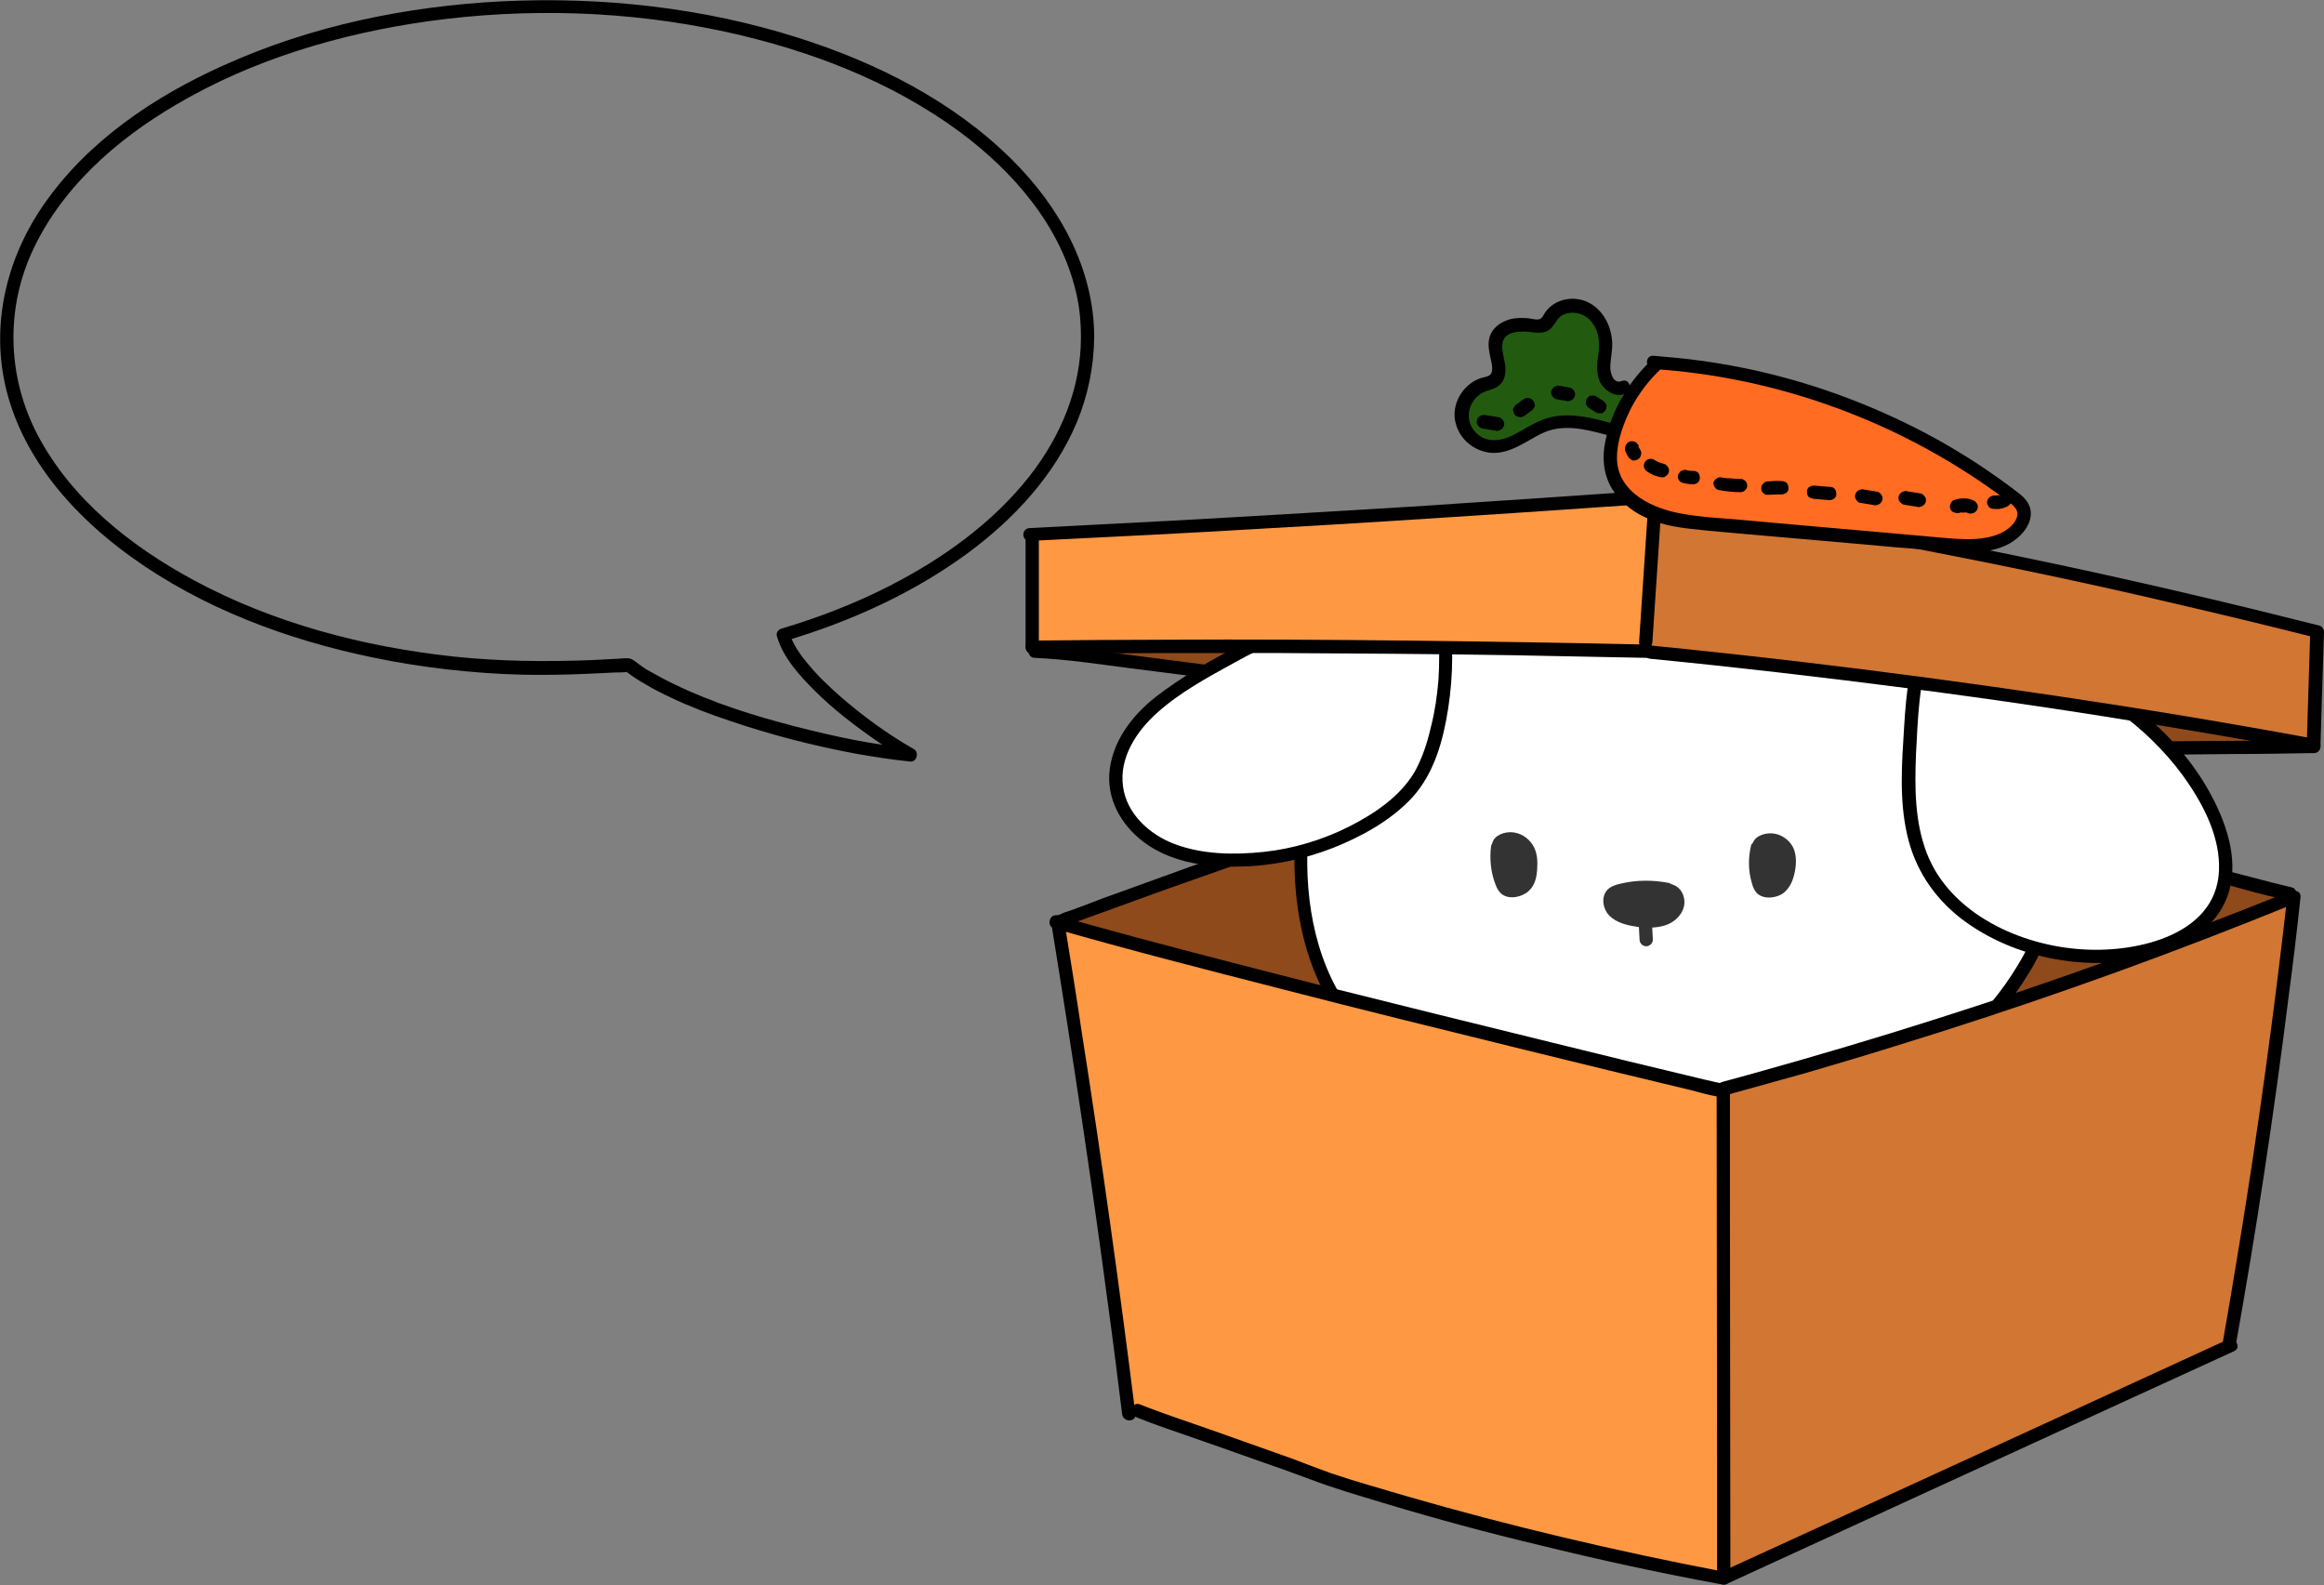 
<svg version="1.1" xmlns="http://www.w3.org/2000/svg" xmlns:xlink="http://www.w3.org/1999/xlink" x="0px" y="0px"
	 viewBox="0 0 524.6 357.8" style="enable-background:new 0 0 524.6 357.8;" xml:space="preserve">
<rect x="0" y="0" width="524.6" height="357.8" fill="#808080" stroke="none"/>
<style type="text/css">
	.st0{fill:#FFEA92;}
	.st1{fill:#B7A497;}
	.st2{fill:#8E4A1B;}
	.st3{fill:#FFFFFF;}
	.st4{fill:#D17633;}
	.st5{fill:#FF9843;}
	.st6{fill:#9B2C2C;}
	.st7{fill:#333333;}
	.st8{fill:#FFD7E2;}
	.st9{fill:#225B10;}
	.st10{fill:#FF6C22;}
</style>
<g>
	<g>
		<g>
			<g>
				<path class="st2" d="M238.4,208.5l0.3,0c48-17.5,86.7-31.2,136.4-44.1c-0.3-0.1,141.8,38,141.7,37.7v1.1
					c-42,17-85.1,31.4-128.8,43.1C388,246.4,288.3,222.7,238.4,208.5z"/>
			</g>
			<g>
				<g>
					<path d="M238.4,209.6c0.9,0,1.9-0.5,2.7-0.8c1.2-0.4,2.3-0.9,3.5-1.3c2.3-0.8,4.6-1.7,6.9-2.5c4.5-1.6,9-3.3,13.6-4.9
						c8.7-3.1,17.5-6.2,26.3-9.2c17.4-5.9,34.8-11.6,52.4-16.7c10.5-3.1,21.1-6,31.7-8.7c1.7-0.4,1.3-2.9-0.4-2.9c0,0,0,0,0,0
						c-1.8-0.1-1.9,2.3-0.4,2.9c1.2,0.5,2.6,0.7,3.9,1c3.4,0.9,6.9,1.8,10.3,2.8c11.3,3,22.7,6.1,34,9.1
						c13.6,3.6,27.3,7.3,40.9,10.9c11.8,3.1,23.5,6.3,35.3,9.4c5.6,1.5,11.3,3.3,17.1,4.4c0.3,0.1,0.7,0.2,1,0
						c0.7-0.3,1-0.7,1.1-1.4c0,0,0,0,0,0c0.2-1.9-2.8-1.9-3,0c0,0,0,0,0,0c0.4-0.5,0.7-1,1.1-1.4c0.3-0.1,1.1,0.1,0.5-0.1
						c-0.3-0.1-0.5-0.1-0.8-0.2c-1-0.2-1.9-0.5-2.9-0.7c-3.5-0.9-7-1.8-10.4-2.7c-11.3-3-22.6-6-33.9-9
						c-13.6-3.6-27.2-7.2-40.8-10.9c-11.7-3.1-23.5-6.3-35.2-9.4c-3.9-1-7.7-2.1-11.6-3.1c-1.8-0.5-3.7-1.2-5.5-1.5
						c-0.1,0-0.2,0-0.2-0.1c-0.1,1-0.3,2-0.4,2.9c0,0,0,0,0,0c-0.1-1-0.3-2-0.4-2.9c-18.3,4.7-36.4,10-54.4,15.6
						c-17.4,5.5-34.7,11.4-51.9,17.5c-5,1.8-9.9,3.6-14.9,5.4c-2.5,0.9-5.1,1.8-7.6,2.8c-1.3,0.5-2.7,1-4,1.5
						c-0.6,0.2-1.2,0.4-1.8,0.6c-0.4,0.2-1.2,0.6-1.7,0.6C236.5,206.5,236.5,209.5,238.4,209.6L238.4,209.6z"/>
				</g>
			</g>
		</g>
		<g>
			<g>
				<g>
					<path class="st2" d="M233.8,120.2c46.6-2.3,93.2-5.1,139.7-8.4c50.3,7.7,100.1,17.8,149.3,30.3c-0.3,8.6-0.5,17.3-0.8,25.9
						c-9.8,0.4-111.3,0.6-121.2,0.8c-15.7-2.1-156-22.1-168.1-22.1c0-0.7,0-1.4,0-1.4s0-12.5,0-25
						C233.1,120.2,233.5,120.2,233.8,120.2z"/>
				</g>
			</g>
			<g>
				<g>
					<path d="M401.2,170.7c5-0.1,9.9-0.1,14.9-0.1c9.2-0.1,18.5-0.1,27.7-0.1c10.7,0,21.4-0.1,32.1-0.1c9.6,0,19.1-0.1,28.7-0.2
						c5.6,0,11.2-0.1,16.9-0.2c0.3,0,0.6,0,0.9,0c1.9-0.1,1.9-3.1,0-3c-5,0.2-9.9,0.2-14.9,0.2c-9.2,0.1-18.5,0.1-27.7,0.2
						c-10.7,0.1-21.4,0.1-32.1,0.2c-9.6,0-19.1,0.1-28.7,0.1c-5.6,0-11.2,0-16.9,0.1c-0.3,0-0.6,0-0.9,0
						C399.2,167.7,399.2,170.7,401.2,170.7L401.2,170.7z"/>
				</g>
			</g>
			<g>
				<g>
					<path d="M233.6,148.5c7.1,0.3,14.2,1.4,21.2,2.3c12.7,1.6,25.3,3.2,38,4.9c14.6,2,29.3,4,43.9,6c13.1,1.8,26.1,3.6,39.2,5.4
						c7.9,1.1,15.7,2.2,23.6,3.3c0.5,0.1,1.1,0.1,1.6,0.2c0.8,0.1,1.5-0.8,1.5-1.5c0-0.9-0.7-1.4-1.5-1.5c-0.4,0,0.4,0.1,0,0
						c-0.1,0-0.2,0-0.3,0c-0.3,0-0.5-0.1-0.8-0.1c-0.6-0.1-1.2-0.2-1.8-0.2c-1.6-0.2-3.1-0.4-4.7-0.6c-4.5-0.6-9-1.2-13.4-1.9
						c-12.7-1.8-25.4-3.5-38-5.3c-14.7-2-29.3-4-44-6c-13.1-1.8-26.3-3.5-39.4-5.2c-7.9-1-15.8-2.1-23.8-2.7c-0.4,0-0.9-0.1-1.3-0.1
						C231.7,145.5,231.7,148.5,233.6,148.5L233.6,148.5z"/>
				</g>
			</g>
		</g>
		<g>
			<g>
				<path class="st3" d="M322.2,130.4c-18.9,4.6-37.1,12.3-53.6,22.6c-4.4,2.7-8.7,5.7-12,9.8c-3.2,4-5.3,9.3-4.5,14.4
					c0.8,5.3,4.6,9.7,9.2,12.4c4.6,2.6,10,3.6,15.3,3.8c12,0.4,24.1-2.9,34.1-9.4c3.4-2.2,6.5-4.7,8.9-8c2.2-3.1,3.5-6.7,4.5-10.4
					c3.1-11.4,3.1-23.5,0.2-34.9"/>
			</g>
			<g>
				<path class="st3" d="M436.4,140.6c-3.8,8-4.4,17-4.9,25.9c-0.6,10.1-1,20.7,3.7,29.6c3.6,6.7,9.9,11.7,16.8,15
					c9.6,4.5,20.6,5.9,31,3.9c7.6-1.5,15.4-5.3,18.4-12.3c2.6-6.1,1-13.1-1.7-19.1c-5.2-11.4-14.5-20.7-25.2-27.3
					c-10.7-6.6-24.7-12.5-37-15.5"/>
			</g>
			<g>
				<path class="st3" d="M361.7,121.9c-8.4,1.6-16.7,3.7-24.9,6.2c-4.3,1.3-8.5,2.7-12.5,4.6c2.7,11.2,2.6,23.1-0.4,34.3
					c-1,3.7-2.3,7.3-4.5,10.4c-2.3,3.3-5.5,5.8-8.9,8c-5.2,3.4-11,5.9-17,7.5c-0.4,16.8,4.1,32.6,16.3,43.6
					c9.7,8.8,22.9,12.5,35.8,15.3c10.9,2.3,21.8,4.1,32.9,5.4c8.2,0.9,16.5,1.6,24.6,0.2c8.2-1.4,15.8-4.8,23-9
					c13.9-8.1,26.2-19.6,33.3-34c-2.7-0.7-5.3-1.7-7.8-2.9c-6.9-3.2-13.2-8.2-16.8-15c-4.8-8.9-4.3-19.6-3.7-29.6
					c0.5-9.3,1.2-18.9,5.6-27.2c-21.2-15.4-48.7-22.2-74.6-17.9"/>
			</g>
			<g>
				<g>
					<path d="M292.2,192.6c-0.2,13,2.5,26.6,10.3,37.2c4,5.5,9.1,10,15,13.3c6,3.4,12.6,5.7,19.2,7.5c7.5,2,15.2,3.5,22.8,4.8
						c8.2,1.4,16.4,2.6,24.6,3.3c8.1,0.7,16.2,0.7,24.1-1.4c7.3-1.9,14.2-5.3,20.6-9.3c11.6-7.1,22.1-16.6,29.2-28.4
						c0.9-1.4,1.7-2.9,2.4-4.4c0.9-1.7-1.7-3.2-2.6-1.5c-6,11.8-15.5,21.5-26.3,28.9c-5.8,4-12.1,7.5-18.8,10
						c-7.3,2.7-14.8,3.7-22.6,3.4c-8-0.3-15.9-1.4-23.8-2.6c-7.7-1.2-15.4-2.6-23.1-4.3c-12.9-2.9-26.1-7.3-35.3-17.3
						c-9.8-10.6-13.1-25.2-12.8-39.3C295.2,190.6,292.2,190.6,292.2,192.6L292.2,192.6z"/>
				</g>
			</g>
			<g>
				<g>
					<path d="M324.5,133.7c7.7-3.7,16.2-5.9,24.5-8c2.1-0.5,4.2-1,6.4-1.5c2.1-0.5,4.3-1.1,6.4-1.3c-0.5,0.1,0.3,0,0.5,0
						c0.4,0,0.8-0.1,1.2-0.2c1-0.1,1.9-0.3,2.9-0.4c1.8-0.2,3.7-0.4,5.5-0.5c14.8-0.9,29.8,1.7,43.5,7.3c7.8,3.2,15.1,7.4,21.8,12.4
						c1.5,1.2,3-1.4,1.5-2.6c-12.2-9.1-26.5-15.4-41.5-18.4c-7.5-1.5-15.3-2.2-22.9-1.9c-3.8,0.1-7.5,0.5-11.3,1.1
						c-0.2,0-1.5,0.1-0.7,0.2c-0.3,0-0.6-0.1-0.9,0c-1.2,0.1-2.4,0.5-3.6,0.7c-2.2,0.5-4.4,0.9-6.6,1.5c-9.6,2.3-19.4,4.8-28.3,9.1
						C321.3,131.9,322.8,134.5,324.5,133.7L324.5,133.7z"/>
				</g>
			</g>
			<g>
				<g>
					<path d="M321.8,129.8c-14.6,3.6-28.8,8.9-42.1,15.9c-6.5,3.4-13,7.1-18.8,11.6c-5.5,4.3-10,10.3-10.5,17.4
						c-0.4,6.6,3.4,12.5,8.8,16.1c6,4,13.6,5,20.6,4.8c7.2-0.1,14.4-1.6,21.1-4.2c6.5-2.6,13.1-6.2,17.9-11.4c5-5.5,7-13,8.1-20.1
						c1.2-7.7,1.2-15.5,0-23.2c-0.3-1.9-0.7-3.8-1.2-5.7c-0.5-1.9-3.4-1.1-2.9,0.8c1.8,7.1,2.4,14.4,1.9,21.7
						c-0.3,3.6-0.8,7.1-1.7,10.6c-0.8,3.5-1.9,6.9-3.6,10c-3.3,5.7-9.2,9.6-14.9,12.5c-6,3-12.6,5-19.3,5.7
						c-6.6,0.7-13.8,0.6-20.1-1.8c-5.6-2.1-10.8-6.8-11.6-13c-0.9-6.5,3.1-12.5,7.7-16.6c5.1-4.6,11.4-8,17.4-11.3
						c13.8-7.6,28.6-13.3,44-17C324.5,132.2,323.7,129.3,321.8,129.8L321.8,129.8z"/>
				</g>
			</g>
			<g>
				<g>
					<path d="M434.8,139.8c-3.6,7.7-4.5,16.2-5,24.6c-0.5,8-1.1,16.1,0.7,24c1.7,7.6,5.9,14,12,18.8c6.2,4.8,13.7,7.9,21.4,9.3
						c7.8,1.4,16.1,1.2,23.6-1.2c6.5-2.1,12.6-6.1,15.2-12.7c2.9-7.5,0.2-16-3.4-22.8c-3.5-6.7-8.5-12.6-14.1-17.5
						c-5.8-5-12.3-9.1-19.1-12.5c-7.3-3.7-15-6.8-22.8-9.1c-1.8-0.6-3.7-1.1-5.6-1.5c-1.9-0.5-2.7,2.4-0.8,2.9
						c7.3,1.8,14.4,4.3,21.3,7.4c6.7,3,13.3,6.4,19.3,10.7c5.8,4.1,11,9.1,15.2,14.8c4.2,5.8,8,12.8,8.2,20
						c0.6,15.9-18.3,20.1-30.7,19.3c-14-0.8-30-8-35.3-21.8c-2.7-7.1-2.7-14.8-2.4-22.3c0.4-7.8,0.7-15.7,2.9-23.3
						c0.5-1.9,1.2-3.7,2-5.5C438.2,139.6,435.6,138.1,434.8,139.8L434.8,139.8z"/>
				</g>
			</g>
			<g>
				<path class="st7" d="M336.6,190.9c-0.4,2.9-0.1,6,1,8.8c0.3,0.8,0.7,1.6,1.5,2.2c1.7,1.2,4.5,0.6,6-0.8s1.8-3.3,1.9-5.1
					c0.1-1.7,0-3.4-0.8-4.9c-0.8-1.5-2.4-2.9-4.5-3.2s-4.4,0.7-4.8,2.3"/>
			</g>
			<g>
				<path class="st7" d="M395.3,190.7c-0.7,2.9-0.7,5.9,0.2,8.8c0.2,0.8,0.6,1.7,1.3,2.3c1.6,1.3,4.5,0.9,6-0.4s2.1-3.2,2.4-4.9
					c0.3-1.7,0.3-3.4-0.3-4.9s-2.2-3-4.2-3.4c-2-0.4-4.4,0.4-5,2"/>
			</g>
			<g>
				<path class="st7" d="M376.7,199.3c-3.6-0.7-7.4-0.7-11,0.2c-1,0.2-2.1,0.6-2.8,1.3c-1.6,1.6-1.1,4.5,0.5,6s3.9,2.1,6.2,2.4
					c2.1,0.3,4.2,0.3,6.2-0.3s3.8-2.2,4.3-4.2c0.5-2-0.5-4.4-2.5-5"/>
			</g>
			<g>
				<g>
					<path class="st7" d="M369.8,206.3c0.1,1.9,0.2,3.9,0.3,5.8c0,0.8,0.7,1.5,1.5,1.5c0.8,0,1.5-0.7,1.5-1.5
						c-0.1-1.9-0.2-3.9-0.3-5.8c0-0.8-0.7-1.5-1.5-1.5C370.6,204.9,369.8,205.5,369.8,206.3L369.8,206.3z"/>
				</g>
			</g>
		</g>
		<g>
			<g>
				<path class="st4" d="M388.4,357.7c38-17.5,76.1-34.9,114.1-52.4c0.6-3.1,1.1-6.3,1.6-9.4c5.3-30.6,9.6-61.4,13.1-92.3
					c-42.6,17.2-86.1,31.8-130.4,43.7"/>
			</g>
			<g>
				<path class="st5" d="M388,245.4c-49.9-11.3-99.6-24-148.8-38c6,37,11.4,74.1,16.1,111.3c5.5,1.9,10.9,3.8,16.4,5.7
					c38.7,13,78.1,23.3,117.8,31.5"/>
			</g>
			<g>
				<g>
					<path d="M237.5,209.6c4.6,28.4,8.9,56.9,12.7,85.5c1.1,8,2.1,16.1,3.1,24.1c0.2,1.9,3.2,1.9,3,0c-3.6-28.8-7.6-57.5-12.1-86.1
						c-1.2-8.1-2.5-16.2-3.8-24.2C240,206.9,237.2,207.7,237.5,209.6L237.5,209.6z"/>
				</g>
			</g>
			<g>
				<g>
					<path d="M387.5,245.8c0,28.7,0.1,57.3,0.1,86c0,8.2,0,16.3,0,24.5c0,1.9,3,1.9,3,0c0-28.7-0.1-57.3-0.1-86c0-8.2,0-16.3,0-24.5
						C390.5,243.9,387.5,243.9,387.5,245.8L387.5,245.8z"/>
				</g>
			</g>
			<g>
				<g>
					<path d="M516.3,202.5c-3,26.4-6.6,52.7-10.9,78.9c-1.2,7.3-2.4,14.6-3.7,21.9c-0.3,1.9,2.6,2.7,2.9,0.8
						c4.7-26.2,8.7-52.6,12-79c1-7.5,1.9-15,2.7-22.6C519.5,200.6,516.5,200.6,516.3,202.5L516.3,202.5z"/>
				</g>
			</g>
			<g>
				<g>
					<path d="M390.5,357.2c29.6-13.6,59.2-27.2,88.9-40.8c8.3-3.8,16.6-7.6,24.9-11.4c1.8-0.8,0.2-3.4-1.5-2.6
						c-29.6,13.6-59.2,27.2-88.9,40.8c-8.3,3.8-16.6,7.6-24.9,11.4C387.3,355.4,388.8,358,390.5,357.2L390.5,357.2z"/>
				</g>
			</g>
			<g>
				<g>
					<path d="M388.7,354.7c-24-4.6-47.8-10.2-71.3-17c-5.7-1.7-11.5-3.3-17.1-5.2c-2.8-1-5.6-2.1-8.5-3.2c-5.6-2-11.3-4-16.9-6
						c-5.9-2.1-11.8-4-17.6-6.3c-1.8-0.7-2.6,2.2-0.8,2.9c4.9,2,10,3.6,15,5.4c6.1,2.1,12.1,4.3,18.2,6.4c2,0.7,4,1.5,6,2.2
						c5.5,2.1,11.1,3.7,16.7,5.4c11.6,3.5,23.4,6.7,35.2,9.5c13.4,3.3,26.8,6.2,40.3,8.7C389.8,358,390.6,355.1,388.7,354.7
						L388.7,354.7z"/>
				</g>
			</g>
			<g>
				<g>
					<path d="M515.3,201.7c0,0.4,0,0.7,0,1.1c0.4-0.5,0.7-1,1.1-1.4c-26.1,10.5-52.5,20.1-79.3,28.6c-13.5,4.3-27,8.3-40.6,12.1
						c-1.6,0.4-3.1,0.9-4.7,1.3c-0.9,0.2-1.7,0.5-2.6,0.7c0,0-1.6,0.5-0.8,0.4c-0.1,0-0.4-0.1-0.5-0.1c-1-0.2-2.1-0.5-3.1-0.7
						c-11.4-2.7-22.8-5.5-34.2-8.3c-17.9-4.4-35.8-8.8-53.7-13.3c-17.6-4.5-35.3-9-52.8-13.9c-1.8-0.5-3.5-1-5.3-1.5
						c-1.9-0.5-2.7,2.4-0.8,2.9c17.1,4.9,34.3,9.3,51.5,13.7c18.2,4.7,36.5,9.2,54.8,13.7c12.5,3.1,25,6.1,37.5,9.1
						c1.9,0.5,3.9,1.1,5.8,1.4c1.3,0.2,2.9-0.6,4.2-0.9c1.8-0.5,3.6-1,5.4-1.5c3.4-0.9,6.7-1.9,10.1-2.8c6.8-2,13.6-4,20.3-6.1
						c27-8.3,53.6-17.6,79.8-28c3.3-1.3,6.5-2.6,9.7-3.9c0.6-0.3,1.1-0.7,1.1-1.4c0-0.4,0-0.7,0-1.1
						C518.3,199.8,515.3,199.8,515.3,201.7L515.3,201.7z"/>
				</g>
			</g>
		</g>
		<g>
			<g>
				<path class="st5" d="M372.5,145.8c-46.3-1.1-92.6-1.4-139-0.9c0-0.3,0-0.6,0-0.6s0-12.5,0-25c46.7-2.3,93.4-5.1,140.1-8.4"/>
			</g>
			<g>
				<path class="st4" d="M373.1,112.3c50.5,7.7,100.6,17.8,150,30.3c-0.3,8.6-0.5,17.1-0.8,25.7c-49.6-9.1-99.6-16.1-149.8-21"/>
			</g>
			<g>
				<g>
					<path d="M231.5,120.8c0,8.3,0,16.5,0,24.8c0,1.9,3,1.9,3,0c0-8.3,0-16.5,0-24.8C234.5,118.9,231.5,118.9,231.5,120.8
						L231.5,120.8z"/>
				</g>
			</g>
			<g>
				<path class="st6" d="M233,146.1c46.4-0.5,92.8-0.1,139,0.9"/>
				<g>
					<path d="M233,147.6c18.1-0.2,36.2-0.2,54.3-0.2c18,0.1,36.1,0.2,54.1,0.5c10.2,0.2,20.4,0.4,30.6,0.6c1.9,0,1.9-3,0-3
						c-18.1-0.4-36.2-0.7-54.3-0.9c-18-0.2-36.1-0.3-54.1-0.2c-10.2,0-20.4,0.1-30.7,0.2C231,144.6,231,147.6,233,147.6L233,147.6z"
						/>
				</g>
			</g>
			<g>
				<g>
					<path d="M374.8,113.9c19.4,3,38.7,6.3,58,10c19.2,3.7,38.4,7.7,57.5,12.2c10.8,2.5,21.6,5.1,32.3,7.8c-0.4-0.5-0.7-1-1.1-1.4
						c-0.3,8.6-0.5,17.1-0.8,25.7c0.6-0.5,1.3-1,1.9-1.4c-19.4-3.6-38.8-6.8-58.3-9.7c-19.5-2.9-39-5.5-58.5-7.8
						c-11.1-1.3-22.2-2.5-33.3-3.6c-1.9-0.2-1.9,2.8,0,3c19.5,1.9,39.1,4.2,58.5,6.7c19.4,2.5,38.8,5.4,58.1,8.6
						c10.9,1.8,21.9,3.7,32.8,5.7c1,0.2,1.9-0.4,1.9-1.4c0.3-8.6,0.5-17.1,0.8-25.7c0-0.6-0.5-1.3-1.1-1.4
						c-19-4.8-38.1-9.3-57.2-13.4c-19.2-4.1-38.4-7.8-57.7-11.2c-11-1.9-21.9-3.7-32.9-5.4C373.7,110.7,372.9,113.6,374.8,113.9
						L374.8,113.9z"/>
				</g>
			</g>
			<g>
				<path class="st6" d="M232.5,120.6c46.7-2.3,93.4-5.1,140.1-8.4"/>
				<g>
					<path d="M232.5,122.1c18.2-0.9,36.5-1.8,54.7-2.9c18.2-1,36.4-2.2,54.6-3.4c10.3-0.7,20.5-1.4,30.8-2.1c1.9-0.1,1.9-3.1,0-3
						c-18.2,1.3-36.4,2.5-54.6,3.7c-18.2,1.1-36.4,2.2-54.7,3.2c-10.3,0.5-20.5,1.1-30.8,1.6C230.5,119.2,230.5,122.2,232.5,122.1
						L232.5,122.1z"/>
				</g>
			</g>
			<g>
				<path class="st6" d="M373.7,111.8c-0.7,11-1.5,22-2.2,33.1"/>
				<g>
					<path d="M372.2,111.8c-0.7,11-1.5,22-2.2,33.1c-0.1,1.9,2.9,1.9,3,0c0.7-11,1.5-22,2.2-33.1
						C375.3,109.8,372.3,109.9,372.2,111.8L372.2,111.8z"/>
				</g>
			</g>
		</g>
		<g>
			<g>
				<path class="st9" d="M363.2,96.9c-4.4-1.2-9.1-2.3-13.4-0.9c-4.5,1.4-8.3,5.5-13,5c-3.3-0.3-6.1-3.1-6.5-6.4
					c-0.4-3.2,1.8-6.6,4.9-7.6c0.8-0.3,1.6-0.4,2.3-0.9c2.7-2-0.4-6.4,0.7-9.6c1-2.9,4.9-3.3,8-2.8c0.9,0.2,1.9,0.3,2.7-0.1
					c0.8-0.4,1.2-1.3,1.7-2.1c1.8-2.6,5.9-3,8.5-1.3c2.7,1.7,3.9,5.1,3.8,8.3c-0.1,2-0.7,4.1-0.3,6.1s2.6,3.9,4.4,3"/>
			</g>
			<g>
				<path class="st10" d="M374.1,82.1c-4.7,4.3-8.2,10-9.8,16.1c-0.7,2.4-1,5-0.5,7.5c0.9,4.5,4.7,8.1,8.9,9.9
					c4.2,1.8,8.9,2.3,13.5,2.7c17.9,1.6,35.8,3.1,53.6,4.7c6,0.5,13.2,0.5,16.4-4.6c0.6-0.9,0.9-1.9,0.8-2.9
					c-0.2-1.4-1.4-2.4-2.6-3.3c-23.3-17.8-51.9-28.5-81.2-30.4"/>
			</g>
			<g>
				<g>
					<path d="M363.3,95.4c-4-1.1-8.2-2.1-12.4-1.4c-3.6,0.6-6.5,2.8-9.7,4.4c-3,1.4-6.5,1.5-8.6-1.4c-2-2.7-1-6.5,1.8-8.2
						c1.5-0.9,3.2-0.8,4.4-2.2c1-1.1,1.1-2.6,1-4c-0.3-2.4-1.9-6,1.1-7.3c1.3-0.5,2.8-0.5,4.2-0.4c1.8,0.2,3.6,0.6,5-0.8
						c1.1-1.1,1.4-2.5,2.9-3.1c1.3-0.6,3-0.5,4.3,0.1c1.7,0.8,2.8,2.4,3.3,4.1c0.6,2.1,0.3,4.1,0,6.3c-0.2,2.1-0.1,4.3,1.4,5.9
						c1.2,1.4,3.1,2.2,4.9,1.5c1.8-0.7,1-3.6-0.8-2.9c-2,0.8-2.7-2-2.6-3.4c0.1-2.2,0.7-4.3,0.3-6.5c-0.5-3.5-2.6-6.9-6.1-8.2
						c-3.2-1.1-6.9-0.2-8.9,2.6c-0.4,0.6-0.7,1.5-1.5,1.6c-0.9,0.1-2-0.3-2.8-0.3c-1.5-0.1-3.2,0-4.6,0.6c-1.5,0.6-2.7,1.6-3.4,3
						c-0.7,1.5-0.5,3.1-0.2,4.7c0.2,1.1,0.9,3.1,0.3,4.2c-0.4,0.7-1.4,0.8-2.2,1c-0.9,0.3-1.7,0.7-2.5,1.3c-2.8,2.1-4.3,5.9-3.2,9.3
						c1,3.4,4.1,5.9,7.7,6.3c4.3,0.4,7.9-2.5,11.5-4.3c4.7-2.3,9.7-1.1,14.5,0.2C364.3,98.8,365.1,95.9,363.3,95.4L363.3,95.4z"/>
				</g>
			</g>
			<g>
				<g>
					<path d="M373,81.1c-5.2,4.8-9.2,11.4-10.6,18.4c-0.8,3.7-0.5,7.4,1.4,10.7c1.7,2.8,4.3,5,7.2,6.4c3.4,1.7,7.1,2.4,10.9,2.8
						c4.2,0.5,8.5,0.8,12.7,1.2c8.8,0.8,17.6,1.5,26.3,2.3c4.3,0.4,8.6,0.8,12.9,1.1c3.7,0.3,7.4,0.8,11,0.7c3-0.1,6.1-0.5,8.8-2
						c2.5-1.4,5.1-4.2,4.8-7.3c-0.2-1.7-1.3-3-2.6-4c-1.4-1.1-2.9-2.2-4.3-3.2c-3.1-2.2-6.2-4.3-9.4-6.2c-6.4-3.9-13-7.2-19.9-10.1
						c-13.8-5.8-28.5-9.6-43.5-11.1c-1.8-0.2-3.7-0.3-5.5-0.5c-1.9-0.1-1.9,2.9,0,3c27.7,1.8,54.8,11.6,77.4,27.9
						c1.2,0.9,2.5,1.7,3.6,2.7c1.4,1.2,1.6,2.4,0.5,4c-1.5,2.1-4.1,3.1-6.6,3.5c-2.7,0.5-5.6,0.3-8.3,0.1c-4.1-0.4-8.3-0.7-12.4-1.1
						c-7.9-0.7-15.9-1.4-23.8-2.1c-4.1-0.4-8.1-0.7-12.2-1.1c-3.8-0.3-7.7-0.5-11.5-1.2c-6.7-1.1-14.9-4.8-14.9-12.7
						c0-3.8,1.5-7.8,3.2-11.2c1.8-3.4,4.1-6.4,6.9-9C376.5,81.9,374.4,79.8,373,81.1L373,81.1z"/>
				</g>
			</g>
			<g>
				<g>
					<path d="M334.5,96.7c1,0.2,2,0.3,3.1,0.5c0.2,0.1,0.4,0.1,0.6,0c0.2,0,0.4-0.1,0.6-0.2c0.3-0.2,0.6-0.5,0.7-0.9
						c0.1-0.4,0.1-0.8-0.2-1.2c-0.2-0.3-0.5-0.6-0.9-0.7c-1-0.2-2-0.3-3.1-0.5c-0.2-0.1-0.4-0.1-0.6,0c-0.2,0-0.4,0.1-0.6,0.2
						c-0.3,0.2-0.6,0.5-0.7,0.9c-0.1,0.4-0.1,0.8,0.2,1.2C333.8,96.3,334.1,96.6,334.5,96.7L334.5,96.7z"/>
				</g>
			</g>
			<g>
				<g>
					<path d="M343.9,94c0.6-0.4,1.2-0.8,1.8-1.3c0.2-0.1,0.3-0.2,0.4-0.4c0.1-0.1,0.2-0.3,0.3-0.5c0.1-0.2,0.1-0.4,0-0.6
						c0-0.2-0.1-0.4-0.2-0.6c-0.2-0.3-0.5-0.6-0.9-0.7c-0.1,0-0.3,0-0.4-0.1c-0.3,0-0.5,0.1-0.8,0.2c-0.6,0.4-1.2,0.8-1.8,1.3
						c-0.2,0.1-0.3,0.2-0.4,0.4c-0.1,0.1-0.2,0.3-0.3,0.5c-0.1,0.2-0.1,0.4,0,0.6c0,0.2,0.1,0.4,0.2,0.6c0.2,0.3,0.5,0.6,0.9,0.7
						c0.1,0,0.3,0,0.4,0.1C343.4,94.2,343.7,94.1,343.9,94L343.9,94z"/>
				</g>
			</g>
			<g>
				<g>
					<path d="M351.3,90.1c0.8,0.1,1.5,0.3,2.3,0.4c0.2,0.1,0.4,0.1,0.6,0c0.2,0,0.4-0.1,0.6-0.2c0.3-0.2,0.6-0.5,0.7-0.9
						c0.1-0.4,0.1-0.8-0.2-1.2c-0.2-0.3-0.5-0.6-0.9-0.7c-0.8-0.1-1.5-0.3-2.3-0.4c-0.2-0.1-0.4-0.1-0.6,0c-0.2,0-0.4,0.1-0.6,0.2
						c-0.3,0.2-0.6,0.5-0.7,0.9c-0.1,0.4-0.1,0.8,0.2,1.2C350.6,89.7,350.9,90,351.3,90.1L351.3,90.1z"/>
				</g>
			</g>
			<g>
				<g>
					<path d="M358.7,92.1c0.5,0.3,1,0.7,1.6,1c0.2,0.1,0.4,0.2,0.6,0.2c0.2,0,0.4,0,0.6,0c0.2,0,0.4-0.1,0.5-0.3
						c0.2-0.1,0.3-0.2,0.4-0.4c0.2-0.3,0.3-0.8,0.2-1.2c-0.1-0.1-0.1-0.2-0.2-0.4c-0.1-0.2-0.3-0.4-0.5-0.5c-0.5-0.3-1-0.7-1.6-1
						c-0.2-0.1-0.4-0.2-0.6-0.2c-0.2,0-0.4,0-0.6,0c-0.2,0-0.4,0.1-0.5,0.3c-0.2,0.1-0.3,0.2-0.4,0.4c-0.2,0.3-0.3,0.8-0.2,1.2
						c0.1,0.1,0.1,0.2,0.2,0.4C358.3,91.8,358.5,92,358.7,92.1L358.7,92.1z"/>
				</g>
			</g>
			<g>
				<g>
					<path d="M366.8,101.6c0.2,0.6,0.5,1.1,0.8,1.6c0.1,0.2,0.2,0.3,0.4,0.4c0.1,0.1,0.3,0.2,0.5,0.3c0.2,0.1,0.4,0.1,0.6,0
						c0.2,0,0.4-0.1,0.6-0.2c0.1-0.1,0.2-0.2,0.3-0.2c0.2-0.2,0.3-0.4,0.4-0.7c0-0.1,0-0.3,0.1-0.4c0-0.3-0.1-0.5-0.2-0.8
						c-0.2-0.3-0.4-0.6-0.5-1c0.1,0.1,0.1,0.2,0.2,0.4c0-0.1-0.1-0.2-0.1-0.3c0-0.2-0.1-0.4-0.3-0.5c-0.1-0.2-0.2-0.3-0.4-0.4
						c-0.2-0.1-0.4-0.2-0.6-0.2c-0.2,0-0.4,0-0.6,0c-0.1,0.1-0.2,0.1-0.4,0.2c-0.2,0.1-0.4,0.3-0.5,0.5c-0.1,0.1-0.1,0.2-0.2,0.4
						C366.8,101.1,366.8,101.3,366.8,101.6L366.8,101.6z"/>
				</g>
			</g>
			<g>
				<g>
					<path d="M371.9,106.5c0.9,0.6,1.9,1,2.9,1.2c0.4,0.1,0.8,0.1,1.2-0.2c0.3-0.2,0.6-0.5,0.7-0.9c0.1-0.4,0.1-0.8-0.2-1.2
						c-0.2-0.3-0.5-0.6-0.9-0.7c-0.5-0.1-1-0.3-1.5-0.5c0.1,0.1,0.2,0.1,0.4,0.2c-0.4-0.2-0.7-0.4-1.1-0.6c-0.3-0.2-0.8-0.3-1.2-0.2
						c-0.3,0.1-0.7,0.4-0.9,0.7c-0.2,0.3-0.3,0.8-0.2,1.2C371.3,106,371.6,106.3,371.9,106.5L371.9,106.5z"/>
				</g>
			</g>
			<g>
				<g>
					<path d="M379.9,109c0.8,0.2,1.5,0.3,2.3,0.3c0.2,0,0.4,0,0.6-0.1c0.2-0.1,0.3-0.2,0.5-0.3c0.1-0.1,0.2-0.3,0.3-0.5
						c0.1-0.2,0.1-0.4,0.1-0.6c0-0.4-0.1-0.8-0.4-1.1c-0.3-0.3-0.7-0.4-1.1-0.4c-0.3,0-0.7,0-1-0.1c0.1,0,0.3,0,0.4,0.1
						c-0.3,0-0.6-0.1-0.9-0.2c-0.4-0.1-0.8,0-1.2,0.2c-0.2,0.1-0.3,0.2-0.4,0.4c-0.1,0.1-0.2,0.3-0.3,0.5c-0.1,0.4-0.1,0.8,0.2,1.2
						C379.2,108.7,379.5,108.9,379.9,109L379.9,109z"/>
				</g>
			</g>
			<g>
				<g>
					<path d="M387.9,110.6c1.7,0.3,3.3,0.5,5,0.5c0.8,0,1.5-0.7,1.5-1.5c0-0.8-0.7-1.5-1.5-1.5c-1.1,0-2.1-0.1-3.2-0.2
						c0.1,0,0.3,0,0.4,0.1c-0.5-0.1-0.9-0.1-1.4-0.2c-0.4-0.1-0.8-0.1-1.2,0.2c-0.3,0.2-0.6,0.5-0.7,0.9
						C386.7,109.4,387.1,110.4,387.9,110.6L387.9,110.6z"/>
				</g>
			</g>
			<g>
				<g>
					<path d="M399.5,111.6c0.1,0,0.2,0,0.2,0c-0.1,0-0.3,0-0.4,0.1c1-0.1,1.9-0.1,2.9-0.1c0.4,0,0.8-0.2,1.1-0.4
						c0.3-0.3,0.5-0.7,0.4-1.1c0-0.4-0.1-0.8-0.4-1.1c-0.1-0.1-0.2-0.2-0.3-0.2c-0.2-0.1-0.5-0.2-0.8-0.2c-1.2-0.1-2.4,0-3.5,0.1
						c-0.3,0.1-0.7,0.4-0.9,0.7c-0.2,0.3-0.3,0.8-0.2,1.2c0.1,0.4,0.3,0.7,0.7,0.9c0.1,0.1,0.2,0.1,0.4,0.2
						C399,111.7,399.3,111.7,399.5,111.6L399.5,111.6z"/>
				</g>
			</g>
			<g>
				<g>
					<path d="M409.4,112.6c1.2,0.1,2.4,0.2,3.6,0.3c0.4,0,0.8-0.2,1.1-0.4c0.3-0.3,0.5-0.7,0.4-1.1c0-0.4-0.1-0.8-0.4-1.1
						c-0.3-0.3-0.6-0.4-1.1-0.4c-1.2-0.1-2.4-0.2-3.6-0.3c-0.4,0-0.8,0.2-1.1,0.4c-0.3,0.3-0.5,0.7-0.4,1.1c0,0.4,0.1,0.8,0.4,1.1
						C408.7,112.4,409,112.5,409.4,112.6L409.4,112.6z"/>
				</g>
			</g>
			<g>
				<g>
					<path d="M419.9,113.5c1,0.2,2,0.3,3.1,0.5c0.2,0.1,0.4,0.1,0.6,0c0.2,0,0.4-0.1,0.6-0.2c0.3-0.2,0.6-0.5,0.7-0.9
						c0.1-0.4,0.1-0.8-0.2-1.2c-0.2-0.3-0.5-0.6-0.9-0.7c-1-0.2-2-0.3-3.1-0.5c-0.2-0.1-0.4-0.1-0.6,0c-0.2,0-0.4,0.1-0.6,0.2
						c-0.3,0.2-0.6,0.5-0.7,0.9c-0.1,0.4-0.1,0.8,0.2,1.2C419.2,113.1,419.5,113.5,419.9,113.5L419.9,113.5z"/>
				</g>
			</g>
			<g>
				<g>
					<path d="M429.7,113.9c1,0.2,2,0.3,3.1,0.5c0.2,0.1,0.4,0.1,0.6,0c0.2,0,0.4-0.1,0.6-0.2c0.3-0.2,0.6-0.5,0.7-0.9
						c0.1-0.4,0.1-0.8-0.2-1.2c-0.2-0.3-0.5-0.6-0.9-0.7c-1-0.2-2-0.3-3.1-0.5c-0.2-0.1-0.4-0.1-0.6,0c-0.2,0-0.4,0.1-0.6,0.2
						c-0.3,0.2-0.6,0.5-0.7,0.9c-0.1,0.4-0.1,0.8,0.2,1.2C429,113.5,429.4,113.8,429.7,113.9L429.7,113.9z"/>
				</g>
			</g>
			<g>
				<g>
					<path d="M442.2,115.8c0.3-0.1,0.6-0.2,0.9-0.2c-0.1,0-0.3,0-0.4,0.1c0.4,0,0.8,0,1.1,0c-0.1,0-0.3,0-0.4-0.1
						c0.4,0.1,0.7,0.1,1.1,0.3c0.3,0.1,0.9,0,1.2-0.2c0.3-0.2,0.6-0.5,0.7-0.9c0.1-0.4,0.1-0.8-0.2-1.2c-0.1-0.1-0.2-0.2-0.2-0.3
						c-0.2-0.2-0.4-0.3-0.7-0.4c-0.6-0.3-1.3-0.4-2-0.4c-0.7,0-1.4,0.1-2,0.3c-0.4,0.1-0.7,0.3-0.9,0.7c-0.2,0.3-0.3,0.8-0.2,1.2
						c0.1,0.4,0.3,0.7,0.7,0.9C441.4,115.8,441.9,115.9,442.2,115.8L442.2,115.8z"/>
				</g>
			</g>
			<g>
				<g>
					<path d="M449.7,114.8c0.3,0.1,0.7,0.1,1,0.1c0.3,0,0.7,0,1-0.1c0.5-0.1,1.1-0.3,1.6-0.6c0.3-0.2,0.6-0.5,0.7-0.9
						c0.1-0.4,0.1-0.8-0.2-1.2c-0.2-0.3-0.5-0.6-0.9-0.7c-0.4-0.1-0.8,0-1.2,0.2c-0.1,0.1-0.2,0.1-0.3,0.2c0.1-0.1,0.2-0.1,0.4-0.2
						c-0.3,0.1-0.6,0.2-0.9,0.3c0.1,0,0.3,0,0.4-0.1c-0.3,0-0.7,0-1,0c0.1,0,0.3,0,0.4,0.1c-0.1,0-0.1,0-0.2,0
						c-0.2-0.1-0.4-0.1-0.6,0c-0.2,0-0.4,0.1-0.6,0.2c-0.3,0.2-0.6,0.5-0.7,0.9c-0.1,0.4-0.1,0.8,0.2,1.2
						C449,114.5,449.3,114.8,449.7,114.8L449.7,114.8z"/>
				</g>
			</g>
		</g>
	</g>
	<g>
		<g>
			<path d="M247,76.2c0-15.5-7.8-29.5-18.6-40.2c-13.3-13.2-30.6-21.9-48.3-27.5c-21.4-6.8-44.3-9.3-66.8-8.2
				c-21.5,1.1-43,5.5-62.7,14.4C34.9,21.7,19.7,31.9,9.8,46.3c-8.5,12.3-12,27.4-8.3,42c4,15.6,15.3,28.2,28.1,37.4
				c16.1,11.6,35.2,18.7,54.5,22.7c11.1,2.3,22.5,3.6,33.8,3.9c4.9,0.1,9.8,0,14.7-0.2c2.1-0.1,4.2-0.2,6.2-0.3c0.2,0,3,0,3-0.2
				c-0.1,0.5-0.5-0.4-0.4,0c0,0.1,0.4,0.3,0.5,0.4c0.4,0.3,0.7,0.5,1.1,0.8c0.9,0.6,1.7,1.1,2.6,1.6c1.8,1.1,3.8,2.1,5.7,3
				c4.4,2.1,8.9,3.8,13.4,5.3c9.4,3.2,19.1,5.7,28.9,7.5c4,0.7,7.9,1.3,11.9,1.7c1.5,0.1,2-2.1,0.8-2.8c-5.8-3.3-11.3-7.3-16.4-11.7
				c-2.6-2.3-5.2-4.7-7.4-7.4c-1.8-2.1-3.5-4.5-4.3-7.1c-0.3,0.6-0.7,1.2-1,1.8c14.8-4.4,29.2-10.9,41.6-20.1
				C229,117,238,107.3,243,95.5C245.6,89.3,246.9,82.8,247,76.2c0-1.9-3-1.9-3,0c0,11.5-4.6,22.4-11.7,31.4
				c-8.3,10.5-19.5,18.5-31.4,24.6c-7.8,4-16.1,7.2-24.5,9.7c-0.8,0.2-1.3,1.1-1,1.8c1.4,4.8,5.1,8.8,8.5,12.2
				c4.2,4.2,8.9,7.8,13.8,11.2c2.3,1.6,4.7,3.2,7.2,4.6c0.3-0.9,0.5-1.9,0.8-2.8c-8.8-0.8-17.5-2.7-26.1-4.9
				c-9.3-2.4-18.6-5.3-27.3-9.5c-1.9-0.9-3.7-1.9-5.5-2.9c-0.8-0.4-1.5-0.9-2.2-1.4c-0.8-0.5-1.7-1.5-2.7-1.6
				c-0.8-0.1-1.7,0.1-2.6,0.1c-1.9,0.1-3.8,0.2-5.7,0.3c-10.4,0.4-20.8,0.3-31.2-0.8c-20.3-2.2-40.6-7.5-58.6-17.2
				c-14.3-7.7-27.8-18.4-35.4-33C1.9,85.5,1.2,70.7,6.9,57.6c6.5-14.8,19.2-26,32.9-34c17.3-10.2,37-16,56.8-18.8
				c22.3-3.1,45.3-2.4,67.3,2.4c18.7,4.1,37.2,11.1,52.8,22.6c12.1,9,22.7,21.2,26.2,36.2c0.8,3.3,1.1,6.7,1.1,10.1
				C244,78.1,247,78.1,247,76.2z"/>
		</g>
	</g>
</g>
</svg>
